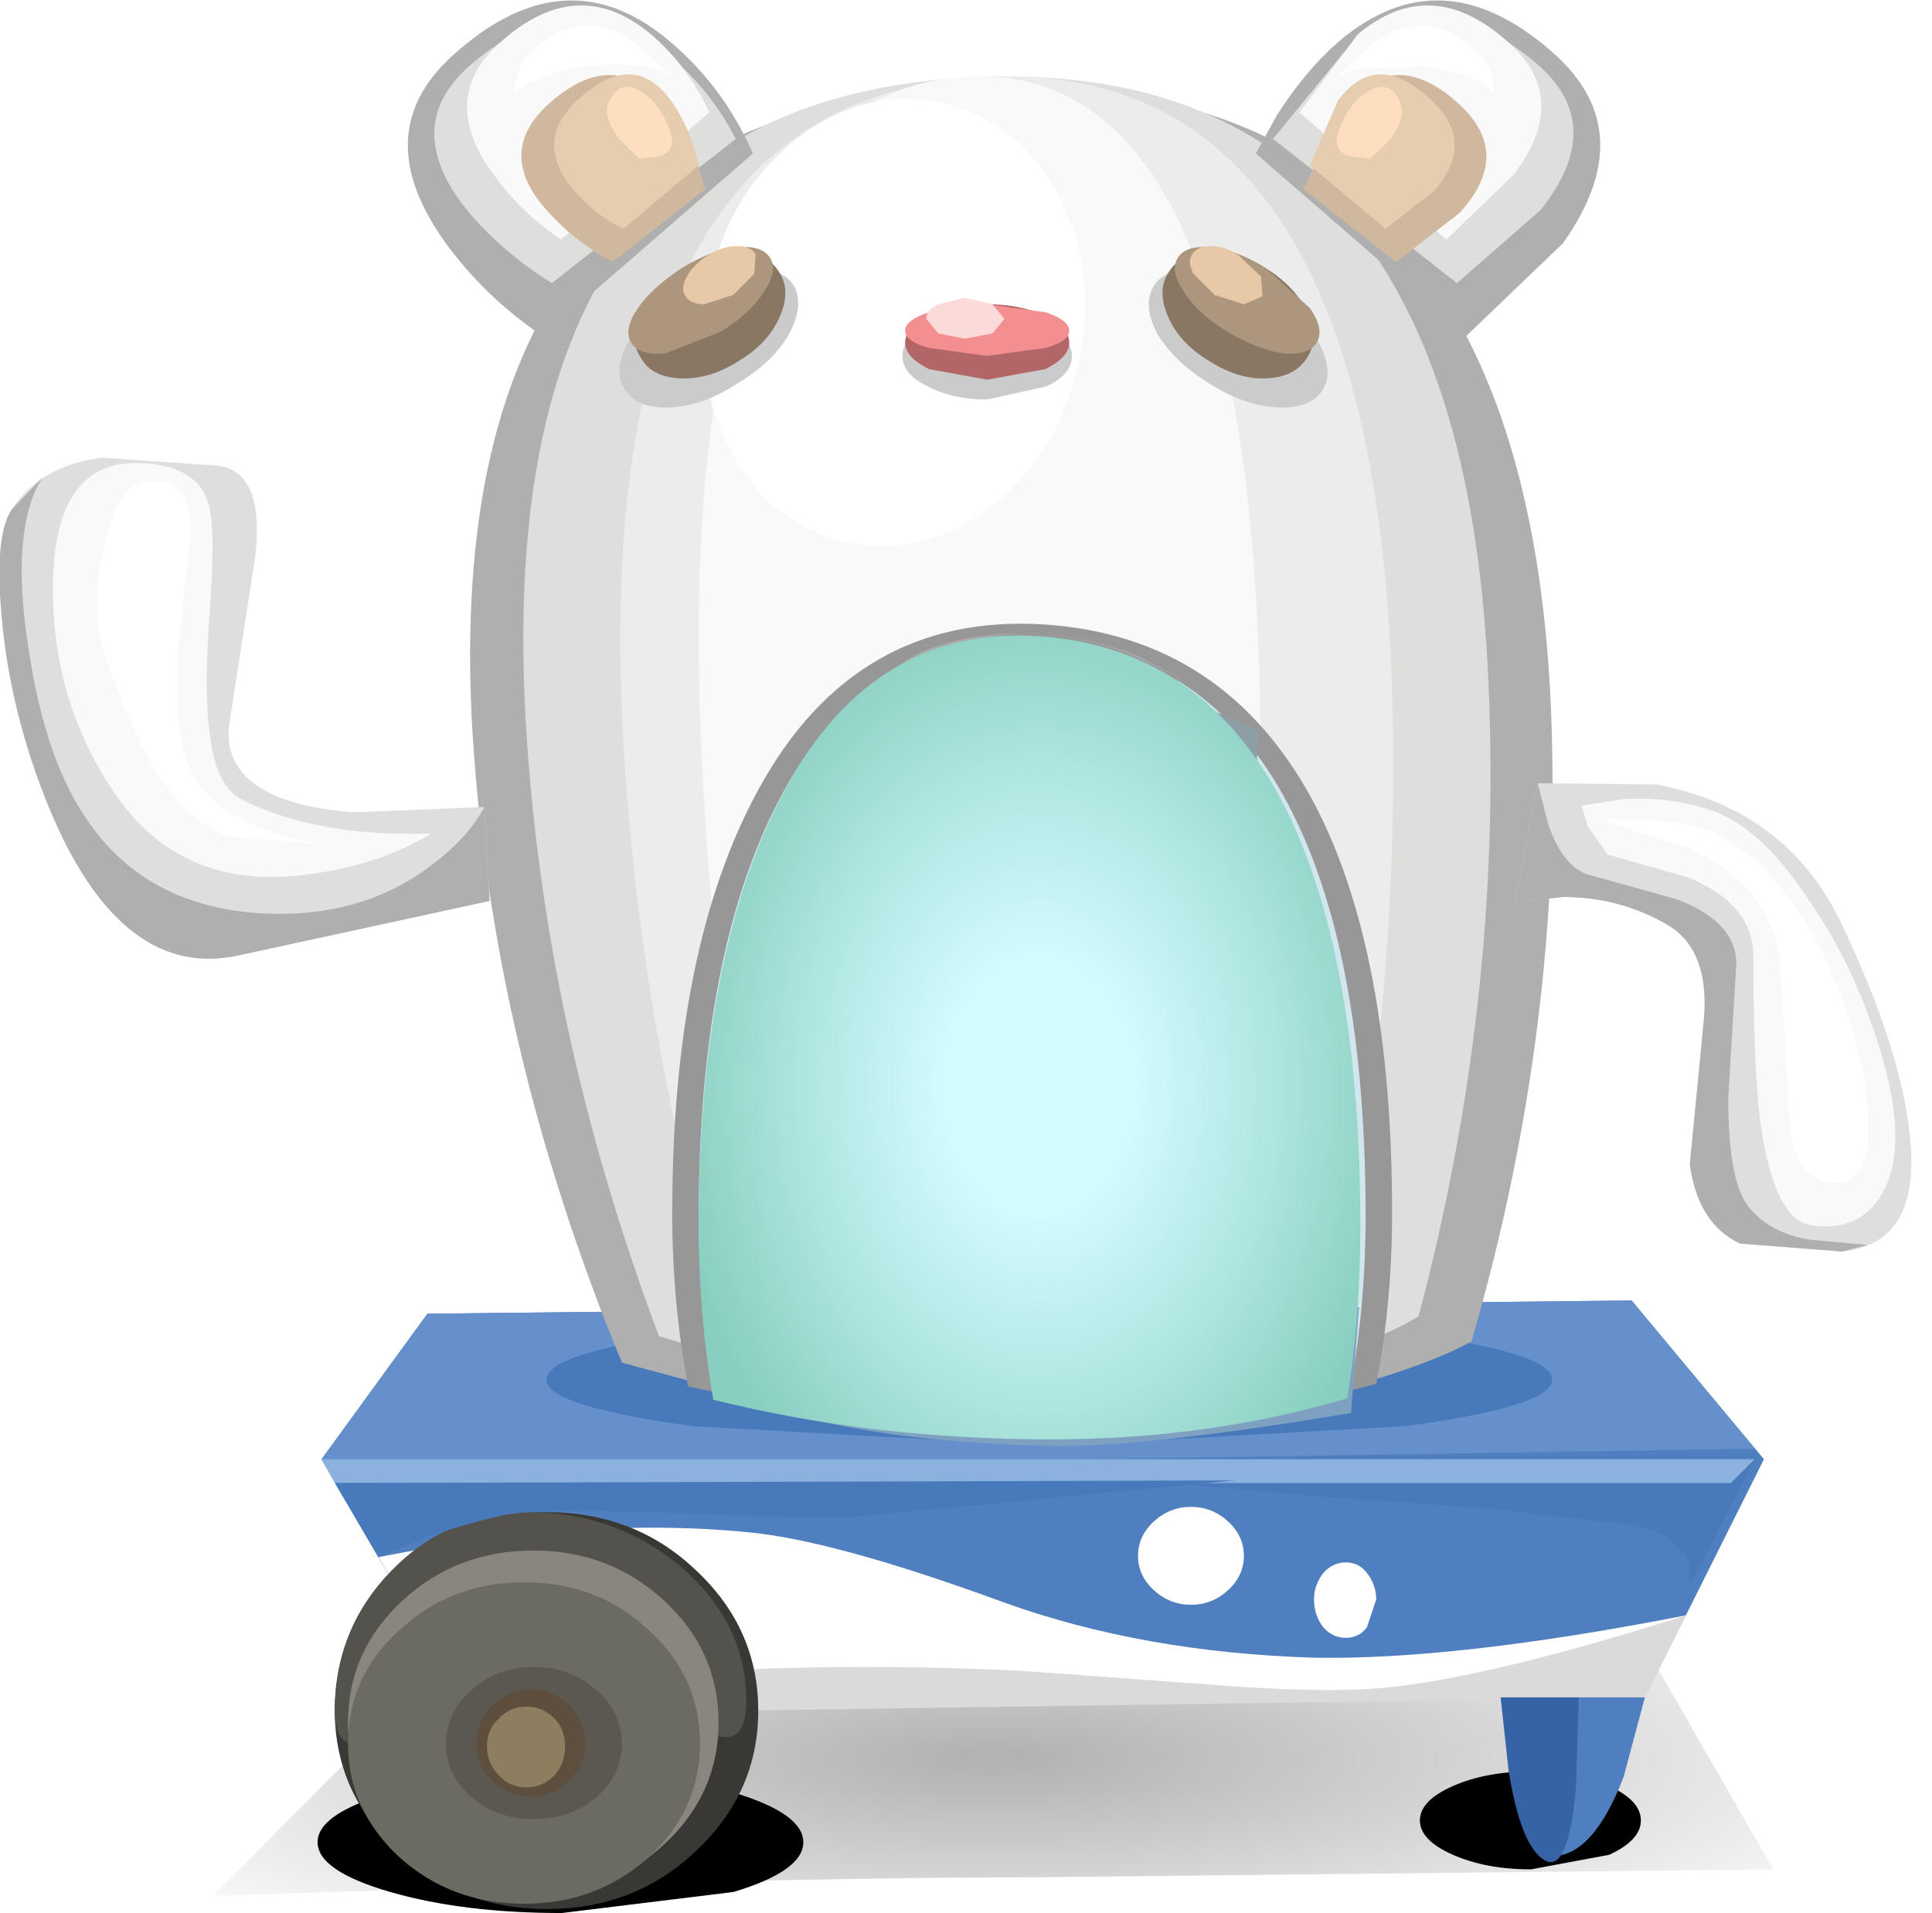 <?xml version="1.0" encoding="UTF-8" standalone="no"?>
<svg xmlns:xlink="http://www.w3.org/1999/xlink" height="72.3px" width="73.0px" xmlns="http://www.w3.org/2000/svg">
  <g transform="matrix(1.0, 0.0, 0.0, 1.0, 0.0, 0.0)">
    <use height="10.35" transform="matrix(1.0, 0.0, 0.0, 1.0, 8.05, 61.3)" width="58.95" xlink:href="#shape0"/>
    <use height="5.35" transform="matrix(1.0, 0.0, 0.0, 1.0, 12.0, 66.95)" width="18.35" xlink:href="#sprite0"/>
    <use height="3.7" transform="matrix(1.0, 0.0, 0.0, 1.0, 53.65, 66.95)" width="8.35" xlink:href="#sprite1"/>
    <use height="72.15" transform="matrix(1.0, 0.0, 0.0, 1.0, 0.0, 0.0)" width="72.2" xlink:href="#shape2"/>
    <use height="30.4" transform="matrix(1.0, 0.0, 0.0, 1.0, 26.4, 24.0)" width="25.0" xlink:href="#sprite2"/>
    <use height="0.0" id="price_tag_pt" transform="matrix(1.0, 0.0, 0.0, 1.0, 38.5, 76.95)" width="0.0" xlink:href="#sprite3"/>
  </g>
  <defs>
    <g id="shape0" transform="matrix(1.0, 0.0, 0.0, 1.0, -8.05, -61.3)">
      <path d="M38.65 61.65 Q55.05 61.65 62.0 61.95 L67.0 70.65 39.0 70.95 Q29.25 70.95 8.05 71.65 L18.35 61.3 Q22.25 61.65 38.65 61.65" fill="url(#gradient0)" fill-rule="evenodd" stroke="none"/>
    </g>
    <radialGradient cx="0" cy="0" gradientTransform="matrix(0.049, 0.0, 0.0, -0.012, 37.5, 66.45)" gradientUnits="userSpaceOnUse" id="gradient0" r="819.2" spreadMethod="pad">
      <stop offset="0.031" stop-color="#000000" stop-opacity="0.298"/>
      <stop offset="1.0" stop-color="#000000" stop-opacity="0.0"/>
    </radialGradient>
    <g id="sprite0" transform="matrix(1.0, 0.0, 0.0, 1.0, 0.0, 0.0)">
      <use height="3.7" transform="matrix(2.198, 0.0, 0.0, 1.446, 0.0, 0.0)" width="8.35" xlink:href="#shape1"/>
    </g>
    <g id="shape1" transform="matrix(1.0, 0.0, 0.0, 1.0, 0.0, 0.0)">
      <path d="M8.35 1.85 Q8.35 2.6 7.15 3.15 L4.2 3.7 Q2.5 3.7 1.25 3.15 0.0 2.6 0.0 1.85 0.0 1.1 1.25 0.55 2.5 0.0 4.2 0.0 5.9 0.0 7.15 0.55 8.35 1.1 8.35 1.85" fill="#000000" fill-rule="evenodd" stroke="none"/>
    </g>
    <g id="sprite1" transform="matrix(1.0, 0.0, 0.0, 1.0, 0.0, 0.0)">
      <use height="3.7" transform="matrix(1.0, 0.0, 0.0, 1.0, 0.0, 0.0)" width="8.35" xlink:href="#shape1"/>
    </g>
    <g id="shape2" transform="matrix(1.0, 0.0, 0.0, 1.0, 0.0, 0.0)">
      <path d="M17.65 64.65 L12.15 55.15 16.15 49.65 61.65 49.15 66.65 55.15 62.15 64.15 17.65 64.65" fill="#507fc0" fill-rule="evenodd" stroke="none"/>
      <path d="M63.85 59.95 L63.8 59.05 Q63.4 58.05 61.85 57.65 L56.1 57.0 51.0 56.65 44.7 56.1 39.65 55.8 66.3 55.15 63.85 59.95" fill="#4879bb" fill-rule="evenodd" stroke="none"/>
      <path d="M17.65 64.65 L14.3 58.85 Q22.4 57.25 28.65 57.95 31.9 58.35 37.9 60.55 43.15 62.45 49.65 62.65 55.0 62.75 63.7 61.05 L62.15 64.15 17.65 64.65" fill="#ffffff" fill-rule="evenodd" stroke="none"/>
      <path d="M14.5 59.65 L19.3 61.45 Q24.6 63.25 27.0 63.15 32.6 62.85 38.65 63.15 L45.5 63.65 Q49.8 64.0 52.15 63.8 56.15 63.45 63.7 61.05 L62.15 64.15 17.65 64.8 14.5 59.65" fill="#dbdada" fill-rule="evenodd" stroke="none"/>
      <path d="M57.15 64.15 L62.15 64.15 61.35 67.15 Q60.2 70.15 58.65 70.15 L57.15 64.15" fill="#507fc0" fill-rule="evenodd" stroke="none"/>
      <path d="M56.7 64.15 L59.65 64.15 59.55 67.55 Q59.25 70.85 58.35 70.3 57.45 69.75 57.0 66.9 L56.7 64.15" fill="#3563a5" fill-rule="evenodd" stroke="none"/>
      <path d="M28.65 64.65 Q28.65 67.75 26.3 69.95 24.0 72.15 20.65 72.15 17.35 72.15 15.0 69.95 12.65 67.75 12.65 64.65 12.65 61.55 15.0 59.35 17.35 57.15 20.65 57.15 24.0 57.15 26.3 59.35 28.65 61.55 28.65 64.65" fill="#3a3834" fill-rule="evenodd" stroke="none"/>
      <path d="M28.2 64.3 Q28.2 66.55 26.0 65.05 22.55 62.65 20.75 62.65 19.0 62.65 15.2 65.2 12.65 66.9 12.65 64.65 12.65 61.55 14.8 59.35 16.95 57.15 20.0 57.15 23.2 57.15 25.65 59.15 28.2 61.3 28.2 64.3" fill="#53524c" fill-rule="evenodd" stroke="none"/>
      <path d="M27.15 65.1 Q27.15 67.8 25.1 69.7 23.05 71.6 20.15 71.6 17.25 71.6 15.2 69.7 13.15 67.8 13.15 65.1 13.15 62.4 15.2 60.5 17.25 58.6 20.15 58.6 23.05 58.6 25.1 60.5 27.15 62.4 27.15 65.1" fill="#89877d" fill-rule="evenodd" stroke="none"/>
      <path d="M26.45 65.9 Q26.45 68.4 24.5 70.2 22.55 71.95 19.8 71.95 17.05 71.95 15.1 70.2 13.15 68.4 13.15 65.9 13.15 63.35 15.1 61.6 17.05 59.8 19.8 59.8 22.6 59.8 24.5 61.6 26.45 63.35 26.45 65.9" fill="#6c6b61" fill-rule="evenodd" stroke="none"/>
      <path d="M12.45 55.6 L12.15 55.15 16.15 49.65 61.65 49.15 66.3 54.75 12.45 55.6" fill="#6590cb" fill-rule="evenodd" stroke="none"/>
      <path d="M39.65 49.65 L53.1 50.4 Q58.65 51.1 58.65 52.15 58.65 53.15 53.1 53.9 L39.65 54.65 26.2 53.9 Q20.65 53.15 20.65 52.15 20.65 51.1 26.2 50.4 L39.65 49.65" fill="#4879bb" fill-rule="evenodd" stroke="none"/>
      <path d="M37.5 3.25 Q57.55 2.8 58.6 26.7 59.1 38.65 55.6 50.7 54.15 51.5 51.4 52.3 46.0 53.85 39.8 53.85 L27.95 52.7 23.5 51.5 Q18.6 39.65 17.85 27.65 16.45 3.7 37.5 3.25" fill="#afafb0" fill-rule="evenodd" stroke="none"/>
      <path d="M37.4 2.9 Q55.35 2.45 56.25 26.05 56.75 37.85 53.6 49.75 52.3 50.55 49.85 51.3 45.0 52.85 39.45 52.85 33.95 52.85 28.9 51.7 L24.9 50.5 Q20.5 38.8 19.85 27.0 18.6 3.35 37.4 2.9" fill="#dededd" fill-rule="evenodd" stroke="none"/>
      <path d="M37.55 2.9 Q51.85 2.45 52.6 26.05 52.95 37.85 50.45 49.75 49.4 50.55 47.45 51.3 43.6 52.85 39.2 52.85 34.8 52.85 30.75 51.7 L27.55 50.5 Q24.05 38.8 23.5 27.0 22.5 3.35 37.55 2.9" fill="#ececec" fill-rule="evenodd" stroke="none"/>
      <path d="M36.65 2.9 Q47.05 2.45 47.6 26.05 47.85 37.85 46.05 49.75 L43.9 51.3 Q41.05 52.85 37.85 52.85 34.65 52.85 31.7 51.7 L29.4 50.5 Q26.85 38.8 26.45 27.0 25.7 3.35 36.65 2.9" fill="#f9f9f9" fill-rule="evenodd" stroke="none"/>
      <path d="M40.0 7.4 Q41.5 10.25 40.75 13.7 40.0 17.15 37.45 19.15 34.9 21.1 32.0 20.5 29.1 19.85 27.6 17.0 26.05 14.1 26.8 10.7 27.55 7.25 30.1 5.25 32.7 3.25 35.6 3.9 38.5 4.55 40.0 7.4" fill="#ffffff" fill-rule="evenodd" stroke="none"/>
      <path d="M49.65 30.35 Q52.6 35.95 52.6 45.85 52.6 49.25 52.0 52.3 46.4 53.85 39.85 53.85 32.7 53.85 26.0 52.4 25.4 49.25 25.4 45.85 25.4 35.8 28.65 29.85 32.3 23.15 39.45 23.6 46.3 24.05 49.65 30.35" fill="#979797" fill-rule="evenodd" stroke="none"/>
      <path d="M48.85 30.75 Q51.6 36.25 51.6 46.0 51.6 49.2 51.05 52.35 45.65 53.85 39.8 53.85 32.75 53.85 26.95 52.4 26.4 49.25 26.4 46.0 26.4 36.1 29.4 30.3 32.8 23.7 39.4 24.15 45.8 24.6 48.85 30.75" fill="#d2e6f0" fill-rule="evenodd" stroke="none"/>
      <path d="M48.4 30.9 Q51.0 36.4 51.0 46.05 51.0 49.0 50.5 52.35 45.4 53.85 39.75 53.85 33.1 53.85 27.5 52.4 27.0 49.55 27.0 46.05 27.0 36.25 29.85 30.45 33.1 23.9 39.4 24.35 45.45 24.75 48.4 30.9" fill="#b5c9d3" fill-rule="evenodd" stroke="none"/>
      <path d="M8.25 17.6 Q10.0 17.85 9.65 21.0 L8.65 27.45 Q8.4 30.3 13.35 30.7 L18.3 30.5 18.5 34.05 9.05 36.1 Q4.15 37.2 1.35 29.2 0.3 26.2 0.05 23.15 -0.2 20.2 0.45 19.25 1.5 17.6 3.85 17.3 L8.25 17.6" fill="#dededd" fill-rule="evenodd" stroke="none"/>
      <path d="M58.1 29.6 L62.6 29.65 Q67.55 30.6 69.6 34.95 71.8 39.6 72.15 42.8 72.65 47.0 69.6 47.3 L65.75 47.0 Q64.15 46.25 63.85 44.0 L64.35 38.85 Q64.7 35.95 63.0 34.95 61.2 33.9 59.05 33.9 L57.25 34.1 58.1 29.6" fill="#dededd" fill-rule="evenodd" stroke="none"/>
      <path d="M28.45 5.8 L20.5 12.7 Q18.35 11.25 16.85 9.2 13.85 5.05 17.1 2.1 21.4 -1.8 25.35 1.6 27.35 3.3 28.45 5.8" fill="#afafb0" fill-rule="evenodd" stroke="none"/>
      <path d="M27.8 5.25 L20.85 10.7 Q19.0 9.55 17.65 7.95 15.05 4.7 17.9 2.35 21.6 -0.75 25.1 1.95 26.8 3.3 27.8 5.25" fill="#dededd" fill-rule="evenodd" stroke="none"/>
      <path d="M26.8 4.25 L21.2 9.05 Q19.7 8.05 18.65 6.6 16.55 3.75 18.85 1.65 21.8 -1.05 24.6 1.3 26.0 2.5 26.8 4.25" fill="#f9f9f9" fill-rule="evenodd" stroke="none"/>
      <path d="M26.65 7.15 L23.15 9.9 Q21.75 9.15 20.75 8.05 18.7 5.85 20.65 4.0 23.25 1.6 25.2 4.15 26.2 5.4 26.65 7.15" fill="#d0b89e" fill-rule="evenodd" stroke="none"/>
      <path d="M26.4 6.25 L23.55 8.65 Q22.45 8.1 21.7 7.2 20.15 5.4 21.75 3.85 23.9 1.8 25.35 3.8 26.1 4.85 26.4 6.25" fill="#e7cdb0" fill-rule="evenodd" stroke="none"/>
      <path d="M19.4 3.5 L19.6 2.65 Q20.05 1.7 21.3 1.15 22.55 0.6 24.1 1.7 L25.4 2.9 Q24.3 2.25 22.15 2.5 21.0 2.65 20.1 3.1 L19.4 3.5" fill="#ffffff" fill-rule="evenodd" stroke="none"/>
      <path d="M23.05 3.75 Q23.45 3.0 24.2 3.45 24.9 3.85 25.3 4.9 25.6 5.7 24.9 5.9 L24.15 6.0 23.4 5.25 Q22.7 4.35 23.05 3.75" fill="#fddfc0" fill-rule="evenodd" stroke="none"/>
      <path d="M47.45 5.8 L48.25 4.35 Q49.3 2.7 50.55 1.6 54.5 -1.8 58.8 2.1 62.0 5.05 59.05 9.2 L55.4 12.7 47.45 5.8" fill="#afafb0" fill-rule="evenodd" stroke="none"/>
      <path d="M48.1 5.25 L50.8 1.95 Q54.3 -0.75 58.0 2.35 60.8 4.7 58.2 7.95 L55.05 10.7 48.1 5.25" fill="#dededd" fill-rule="evenodd" stroke="none"/>
      <path d="M49.1 4.25 L51.3 1.3 Q54.1 -1.05 57.05 1.65 59.35 3.75 57.2 6.6 L54.65 9.05 49.1 4.25" fill="#f9f9f9" fill-rule="evenodd" stroke="none"/>
      <path d="M49.25 7.15 L50.7 4.15 Q52.65 1.6 55.2 4.0 57.15 5.85 55.15 8.05 L52.75 9.9 49.25 7.15" fill="#d0b89e" fill-rule="evenodd" stroke="none"/>
      <path d="M49.5 6.25 L50.55 3.8 Q52.05 1.8 54.15 3.85 55.75 5.4 54.2 7.2 L52.35 8.65 49.5 6.25" fill="#e7cdb0" fill-rule="evenodd" stroke="none"/>
      <path d="M56.5 3.5 Q55.6 2.75 53.75 2.5 L51.3 2.6 50.5 2.9 51.8 1.7 Q53.35 0.6 54.6 1.15 55.85 1.7 56.3 2.65 L56.5 3.5" fill="#ffffff" fill-rule="evenodd" stroke="none"/>
      <path d="M52.85 3.75 Q53.35 4.7 51.75 6.0 L51.0 5.9 Q50.3 5.7 50.6 4.9 51.0 3.85 51.7 3.45 52.45 3.0 52.85 3.75" fill="#fddfc0" fill-rule="evenodd" stroke="none"/>
      <path d="M30.0 10.8 Q30.4 11.55 29.8 12.65 29.2 13.7 27.85 14.5 26.55 15.35 25.3 15.4 24.05 15.45 23.6 14.7 23.15 14.0 23.75 12.9 24.4 11.85 25.7 11.0 27.05 10.2 28.3 10.15 29.55 10.1 30.0 10.8" fill="#cccbcb" fill-rule="evenodd" stroke="none"/>
      <path d="M29.45 10.3 Q29.9 11.0 29.45 12.0 29.0 13.0 27.9 13.65 26.8 14.35 25.7 14.3 24.6 14.25 24.2 13.5 23.75 12.8 24.2 11.8 24.65 10.85 25.75 10.15 26.85 9.45 27.9 9.5 29.0 9.55 29.45 10.3" fill="#897764" fill-rule="evenodd" stroke="none"/>
      <path d="M29.1 9.75 Q29.4 10.25 28.85 11.05 28.3 11.9 27.2 12.55 L25.15 13.35 Q24.15 13.45 23.85 12.95 23.55 12.45 24.1 11.65 24.65 10.85 25.75 10.15 26.85 9.45 27.8 9.35 28.8 9.25 29.1 9.75" fill="#ad967e" fill-rule="evenodd" stroke="none"/>
      <path d="M28.55 9.6 L28.5 10.35 27.7 11.15 26.6 11.5 Q26.1 11.5 25.9 11.2 25.7 10.9 25.95 10.45 26.2 10.0 26.75 9.65 27.3 9.3 27.85 9.3 28.35 9.3 28.55 9.6" fill="#e7c9a7" fill-rule="evenodd" stroke="none"/>
      <path d="M43.6 10.8 Q44.05 10.1 45.3 10.15 46.55 10.2 47.85 11.0 49.2 11.8 49.8 12.9 50.4 14.0 50.0 14.7 49.55 15.45 48.3 15.4 47.05 15.35 45.7 14.5 44.4 13.7 43.75 12.65 43.15 11.55 43.6 10.8" fill="#cccbcb" fill-rule="evenodd" stroke="none"/>
      <path d="M44.15 10.3 Q44.6 9.55 45.7 9.5 46.75 9.45 47.85 10.15 48.95 10.85 49.4 11.8 49.85 12.8 49.4 13.5 48.95 14.25 47.85 14.3 46.8 14.35 45.7 13.65 44.6 13.0 44.15 12.0 43.7 11.0 44.15 10.3" fill="#897764" fill-rule="evenodd" stroke="none"/>
      <path d="M44.5 9.75 Q44.8 9.25 45.8 9.35 46.75 9.45 47.85 10.15 L49.5 11.65 Q50.05 12.45 49.75 12.95 49.45 13.45 48.45 13.35 47.5 13.2 46.4 12.55 45.3 11.9 44.75 11.05 44.2 10.25 44.5 9.75" fill="#ad967e" fill-rule="evenodd" stroke="none"/>
      <path d="M45.05 9.6 Q45.25 9.3 45.75 9.3 46.3 9.3 46.8 9.65 L47.65 10.45 47.7 11.2 47.0 11.5 45.9 11.15 45.1 10.35 Q44.85 9.9 45.05 9.6" fill="#e7c9a7" fill-rule="evenodd" stroke="none"/>
      <path d="M39.55 12.25 Q40.5 12.75 40.5 13.45 40.5 14.15 39.55 14.6 L37.3 15.1 Q36.0 15.1 35.05 14.6 34.1 14.15 34.1 13.45 34.1 12.75 35.05 12.25 36.0 11.75 37.3 11.75 38.6 11.75 39.55 12.25" fill="#cccbcb" fill-rule="evenodd" stroke="none"/>
      <path d="M40.4 12.95 Q40.4 13.5 39.5 13.95 L37.3 14.35 35.1 13.95 Q34.2 13.5 34.2 12.95 34.2 12.35 35.1 11.95 36.0 11.5 37.3 11.5 38.6 11.5 39.5 11.95 40.4 12.35 40.4 12.95" fill="#b26667" fill-rule="evenodd" stroke="none"/>
      <path d="M40.4 12.5 Q40.4 12.9 39.5 13.15 L37.3 13.45 35.1 13.15 Q34.2 12.9 34.2 12.5 34.2 12.1 35.1 11.8 L37.3 11.5 39.5 11.8 Q40.4 12.1 40.4 12.5" fill="#f48f91" fill-rule="evenodd" stroke="none"/>
      <path d="M37.95 12.05 L37.5 12.6 36.45 12.8 35.45 12.6 35.0 12.05 Q35.0 11.7 35.45 11.5 L36.45 11.25 37.5 11.5 37.95 12.05" fill="#fbdada" fill-rule="evenodd" stroke="none"/>
      <path d="M1.6 18.05 Q0.35 20.05 1.1 24.65 1.7 28.6 3.2 30.85 5.35 34.15 9.6 34.5 13.55 34.8 16.3 32.7 17.7 31.65 18.3 30.5 L18.5 34.05 9.05 36.1 Q4.15 37.2 1.35 29.2 0.3 26.2 0.05 23.15 -0.2 20.2 0.45 19.25 L1.6 18.05" fill="#afafb0" fill-rule="evenodd" stroke="none"/>
      <path d="M7.85 18.95 Q8.15 19.8 7.95 22.75 7.7 25.95 7.9 27.5 8.1 29.75 9.2 30.25 12.05 31.65 16.3 31.5 14.4 32.65 11.95 33.0 7.05 33.8 4.45 30.15 1.95 26.6 2.0 22.1 2.05 17.35 5.35 17.5 7.4 17.6 7.85 18.95" fill="#f9f9f9" fill-rule="evenodd" stroke="none"/>
      <path d="M5.35 18.25 Q6.3 18.05 6.75 18.5 7.2 18.95 7.2 20.25 L6.8 23.8 Q6.5 26.5 6.95 28.4 7.4 30.35 9.9 31.3 11.15 31.8 12.3 31.9 L8.95 31.65 Q7.15 31.35 5.7 28.8 4.9 27.4 3.95 24.75 3.4 23.15 3.9 20.8 4.4 18.45 5.35 18.25" fill="#ffffff" fill-rule="evenodd" stroke="none"/>
      <path d="M59.05 33.9 L57.25 34.1 58.1 29.6 58.5 31.15 Q59.05 32.75 60.0 33.05 L63.4 34.0 Q65.7 34.9 65.6 36.55 L65.3 41.5 Q65.3 44.7 66.1 45.65 66.9 46.6 68.35 46.85 L70.55 47.05 69.6 47.3 65.75 47.0 Q64.15 46.25 63.85 44.0 L64.35 38.85 Q64.7 35.95 63.0 34.95 61.2 33.9 59.05 33.9" fill="#afafb0" fill-rule="evenodd" stroke="none"/>
      <path d="M60.0 31.25 L59.75 30.45 61.35 30.2 Q63.3 30.1 64.85 30.7 66.65 31.4 68.4 34.1 70.05 36.5 71.0 39.55 72.15 43.2 71.15 45.05 70.3 46.6 68.4 46.3 67.0 46.05 66.5 42.3 66.25 40.25 66.25 36.15 66.25 34.15 63.75 33.15 L60.75 32.3 60.0 31.25" fill="#f9f9f9" fill-rule="evenodd" stroke="none"/>
      <path d="M70.55 41.65 Q70.85 44.6 69.5 44.7 67.95 44.85 67.65 42.7 L67.25 36.3 Q66.95 33.55 63.8 32.05 L60.65 31.05 60.85 30.95 63.1 31.05 Q66.7 31.4 69.1 36.55 70.25 39.1 70.55 41.65" fill="#ffffff" fill-rule="evenodd" stroke="none"/>
      <path d="M23.5 65.9 Q23.5 67.1 22.5 67.95 21.55 68.75 20.15 68.75 18.8 68.75 17.85 67.95 16.85 67.1 16.85 65.9 16.85 64.7 17.85 63.85 18.8 63.0 20.15 63.0 21.55 63.0 22.5 63.85 23.5 64.7 23.5 65.9" fill="#5a5851" fill-rule="evenodd" stroke="none"/>
      <path d="M22.1 65.9 Q22.1 66.75 21.5 67.3 20.9 67.9 20.05 67.9 19.2 67.9 18.6 67.3 18.0 66.7 18.0 65.9 18.0 65.05 18.6 64.45 19.2 63.85 20.05 63.85 20.9 63.85 21.5 64.45 22.1 65.05 22.1 65.9" fill="#5d4e3d" fill-rule="evenodd" stroke="none"/>
      <path d="M21.35 66.0 Q21.35 66.65 20.95 67.1 20.5 67.55 19.9 67.55 19.25 67.55 18.85 67.1 18.4 66.65 18.4 66.0 18.4 65.35 18.85 64.95 19.25 64.5 19.9 64.5 20.5 64.5 20.95 64.95 21.35 65.35 21.35 66.0" fill="#8d7e60" fill-rule="evenodd" stroke="none"/>
      <path d="M47.0 58.8 Q47.0 59.55 46.4 60.1 45.8 60.65 45.0 60.65 44.2 60.65 43.6 60.1 43.0 59.55 43.0 58.8 43.0 58.05 43.6 57.5 44.2 56.95 45.0 56.95 45.8 56.95 46.4 57.5 47.0 58.05 47.0 58.8" fill="#ffffff" fill-rule="evenodd" stroke="none"/>
      <path d="M52.0 60.45 L51.65 61.5 Q51.35 61.9 50.85 61.9 50.35 61.9 50.0 61.5 49.65 61.05 49.65 60.45 49.65 59.9 50.0 59.45 50.35 59.05 50.85 59.05 51.35 59.05 51.65 59.45 52.0 59.9 52.0 60.45" fill="#ffffff" fill-rule="evenodd" stroke="none"/>
      <path d="M12.15 55.15 L66.3 55.15 65.4 56.05 12.65 56.05 12.15 55.15" fill="#8bb2de" fill-rule="evenodd" stroke="none"/>
      <path d="M14.3 58.85 L12.65 56.05 46.65 55.95 32.5 57.3 Q31.75 57.45 26.0 57.2 20.3 56.95 18.85 57.3 16.15 57.95 14.3 58.85" fill="#4879bb" fill-rule="evenodd" stroke="none"/>
      <path d="M44.05 26.1 L47.55 27.6 Q47.3 33.1 46.55 34.1 45.6 35.35 40.3 35.35 38.25 35.35 37.35 34.5 L36.8 33.6 44.05 26.1" fill="#8e9ea6" fill-rule="evenodd" stroke="none"/>
      <path d="M43.0 24.8 L44.55 25.6 Q43.8 32.45 43.05 32.85 L39.65 33.25 35.65 33.35 Q34.7 33.35 33.9 29.5 L33.3 25.6 34.5 24.8 Q36.2 23.95 38.55 23.95 40.95 23.95 43.0 24.8" fill="#ababab" fill-rule="evenodd" stroke="none"/>
      <path d="M40.55 25.35 L44.05 26.1 43.45 27.6 Q42.8 29.35 42.8 30.6 42.8 32.05 40.95 32.25 39.1 32.45 40.05 31.1 40.75 30.05 40.55 25.35" fill="#b6b6b6" fill-rule="evenodd" stroke="none"/>
      <path d="M36.55 25.85 L35.55 32.1 34.05 26.6 36.55 25.85" fill="#d5d5d5" fill-rule="evenodd" stroke="none"/>
      <path d="M42.75 24.75 L44.55 25.6 44.05 26.1 39.15 25.45 35.2 25.75 33.55 26.2 33.3 25.6 34.7 24.85 Q36.5 24.05 38.55 23.95 40.6 23.9 42.75 24.75" fill="#999999" fill-rule="evenodd" stroke="none"/>
      <path d="M27.5 52.4 L27.05 49.4 51.35 49.4 51.05 53.4 Q43.35 54.7 39.65 54.65 33.65 54.5 30.0 53.45 L27.5 52.4" fill="#7ea1c2" fill-rule="evenodd" stroke="none"/>
      <path d="M42.85 46.45 Q46.25 46.8 45.9 47.25 L45.2 47.85 44.55 48.4 46.4 49.05 Q46.95 49.4 46.7 50.4 46.45 51.35 45.95 51.6 L44.25 51.75 44.85 51.95 Q44.2 52.7 41.8 52.8 L38.65 52.75 Q37.35 52.6 37.15 51.6 L36.2 51.75 34.35 51.4 Q33.7 51.35 33.2 50.85 32.6 50.3 32.95 49.7 33.45 48.85 36.15 49.4 35.15 48.65 36.15 47.45 37.15 46.25 38.2 46.7 L38.2 45.45 38.9 45.85 Q39.9 44.4 41.0 44.45 41.9 44.5 42.2 45.35 L42.6 46.45 42.85 46.45 M42.6 46.45 Q39.95 46.2 41.25 47.8 39.75 47.35 38.5 48.85 37.25 50.4 38.9 51.2 40.3 51.85 42.3 50.8 44.4 49.7 44.2 48.05 44.15 47.6 43.7 47.6 L43.0 47.45 42.7 46.75 42.6 46.45" fill="#e7f2f7" fill-rule="evenodd" stroke="none"/>
      <path d="M41.7 46.2 Q42.05 45.85 42.65 45.75 43.5 45.65 44.2 46.25 L44.55 47.35 45.15 47.9 45.65 48.45 Q46.7 50.6 41.55 51.35 36.9 52.1 35.2 51.4 35.35 49.6 37.0 47.95 37.9 47.1 39.6 46.5 L41.7 46.2 41.35 46.75 42.35 46.4 41.7 46.2" fill="#e5f0f5" fill-rule="evenodd" stroke="none"/>
      <path d="M41.4 45.55 Q41.6 44.55 42.8 44.95 44.15 45.4 44.05 46.55 44.75 46.55 45.4 47.1 L44.85 47.5 46.0 47.45 46.5 48.2 46.8 49.0 46.9 50.05 Q48.15 50.0 47.55 50.95 46.95 51.8 46.2 52.1 L42.4 53.1 39.4 52.7 36.4 52.05 36.35 51.45 32.4 50.35 Q32.75 49.7 33.45 49.5 34.15 49.25 34.85 49.5 L37.45 49.45 Q39.05 50.35 40.0 50.2 40.1 49.65 40.75 49.55 L42.0 49.4 41.05 47.95 Q42.15 47.75 42.5 47.05 L41.3 46.65 Q40.4 46.25 40.7 45.75 41.0 45.3 41.4 45.55 L41.35 45.9 41.7 45.75 41.4 45.55" fill="#cad3d8" fill-rule="evenodd" stroke="none"/>
      <path d="M41.05 48.35 Q42.15 48.45 42.5 48.85 41.7 50.25 39.85 49.8 39.75 48.9 40.35 48.4 L41.8 48.35 41.05 48.35" fill="#fefefe" fill-rule="evenodd" stroke="none"/>
      <path d="M36.55 49.35 L36.55 49.1 37.15 49.35 37.55 49.85 Q36.4 51.0 35.0 50.35 35.05 49.7 35.5 49.5 L36.55 49.35" fill="#fefefe" fill-rule="evenodd" stroke="none"/>
      <path d="M39.1 46.35 L39.35 46.35 Q40.45 46.4 40.25 47.1 40.05 47.9 38.75 47.8 37.4 47.75 37.95 47.0 38.35 46.4 39.1 46.35" fill="#fefefe" fill-rule="evenodd" stroke="none"/>
      <path d="M33.3 51.35 L31.8 51.1 34.25 50.85 Q35.2 52.15 37.5 52.5 L41.55 52.6 45.5 52.0 Q48.25 51.35 47.5 50.6 L50.2 50.85 48.85 51.35 50.5 51.65 Q48.6 51.9 46.85 52.85 45.25 53.7 43.05 53.85 L31.65 53.25 32.9 52.5 31.05 52.35 Q29.9 52.3 29.3 51.9 31.25 51.15 33.3 51.35" fill="#256ea6" fill-rule="evenodd" stroke="none"/>
    </g>
    <g id="sprite2" transform="matrix(1.0, 0.0, 0.0, 1.0, 0.0, 0.0)">
      <use height="30.4" transform="matrix(1.0, 0.0, 0.0, 1.0, 0.0, 0.0)" width="25.0" xlink:href="#shape3"/>
    </g>
    <g id="shape3" transform="matrix(1.0, 0.0, 0.0, 1.0, 0.0, 0.0)">
      <path d="M24.5 28.85 Q19.25 30.4 13.3 30.4 6.55 30.4 0.55 28.9 0.0 25.7 0.0 22.35 0.0 12.3 3.0 6.35 6.35 -0.4 12.9 0.05 19.25 0.5 22.3 6.8 25.0 12.45 25.0 22.35 25.0 25.9 24.5 28.85" fill="url(#gradient1)" fill-rule="evenodd" stroke="none"/>
    </g>
    <radialGradient cx="0" cy="0" gradientTransform="matrix(0.017, 0.0, 0.0, -0.023, 12.85, 17.05)" gradientUnits="userSpaceOnUse" id="gradient1" r="819.2" spreadMethod="pad">
      <stop offset="0.263" stop-color="#d1fbff"/>
      <stop offset="0.631" stop-color="#afe6e1"/>
      <stop offset="1.0" stop-color="#89cfbf"/>
    </radialGradient>
  </defs>
</svg>

